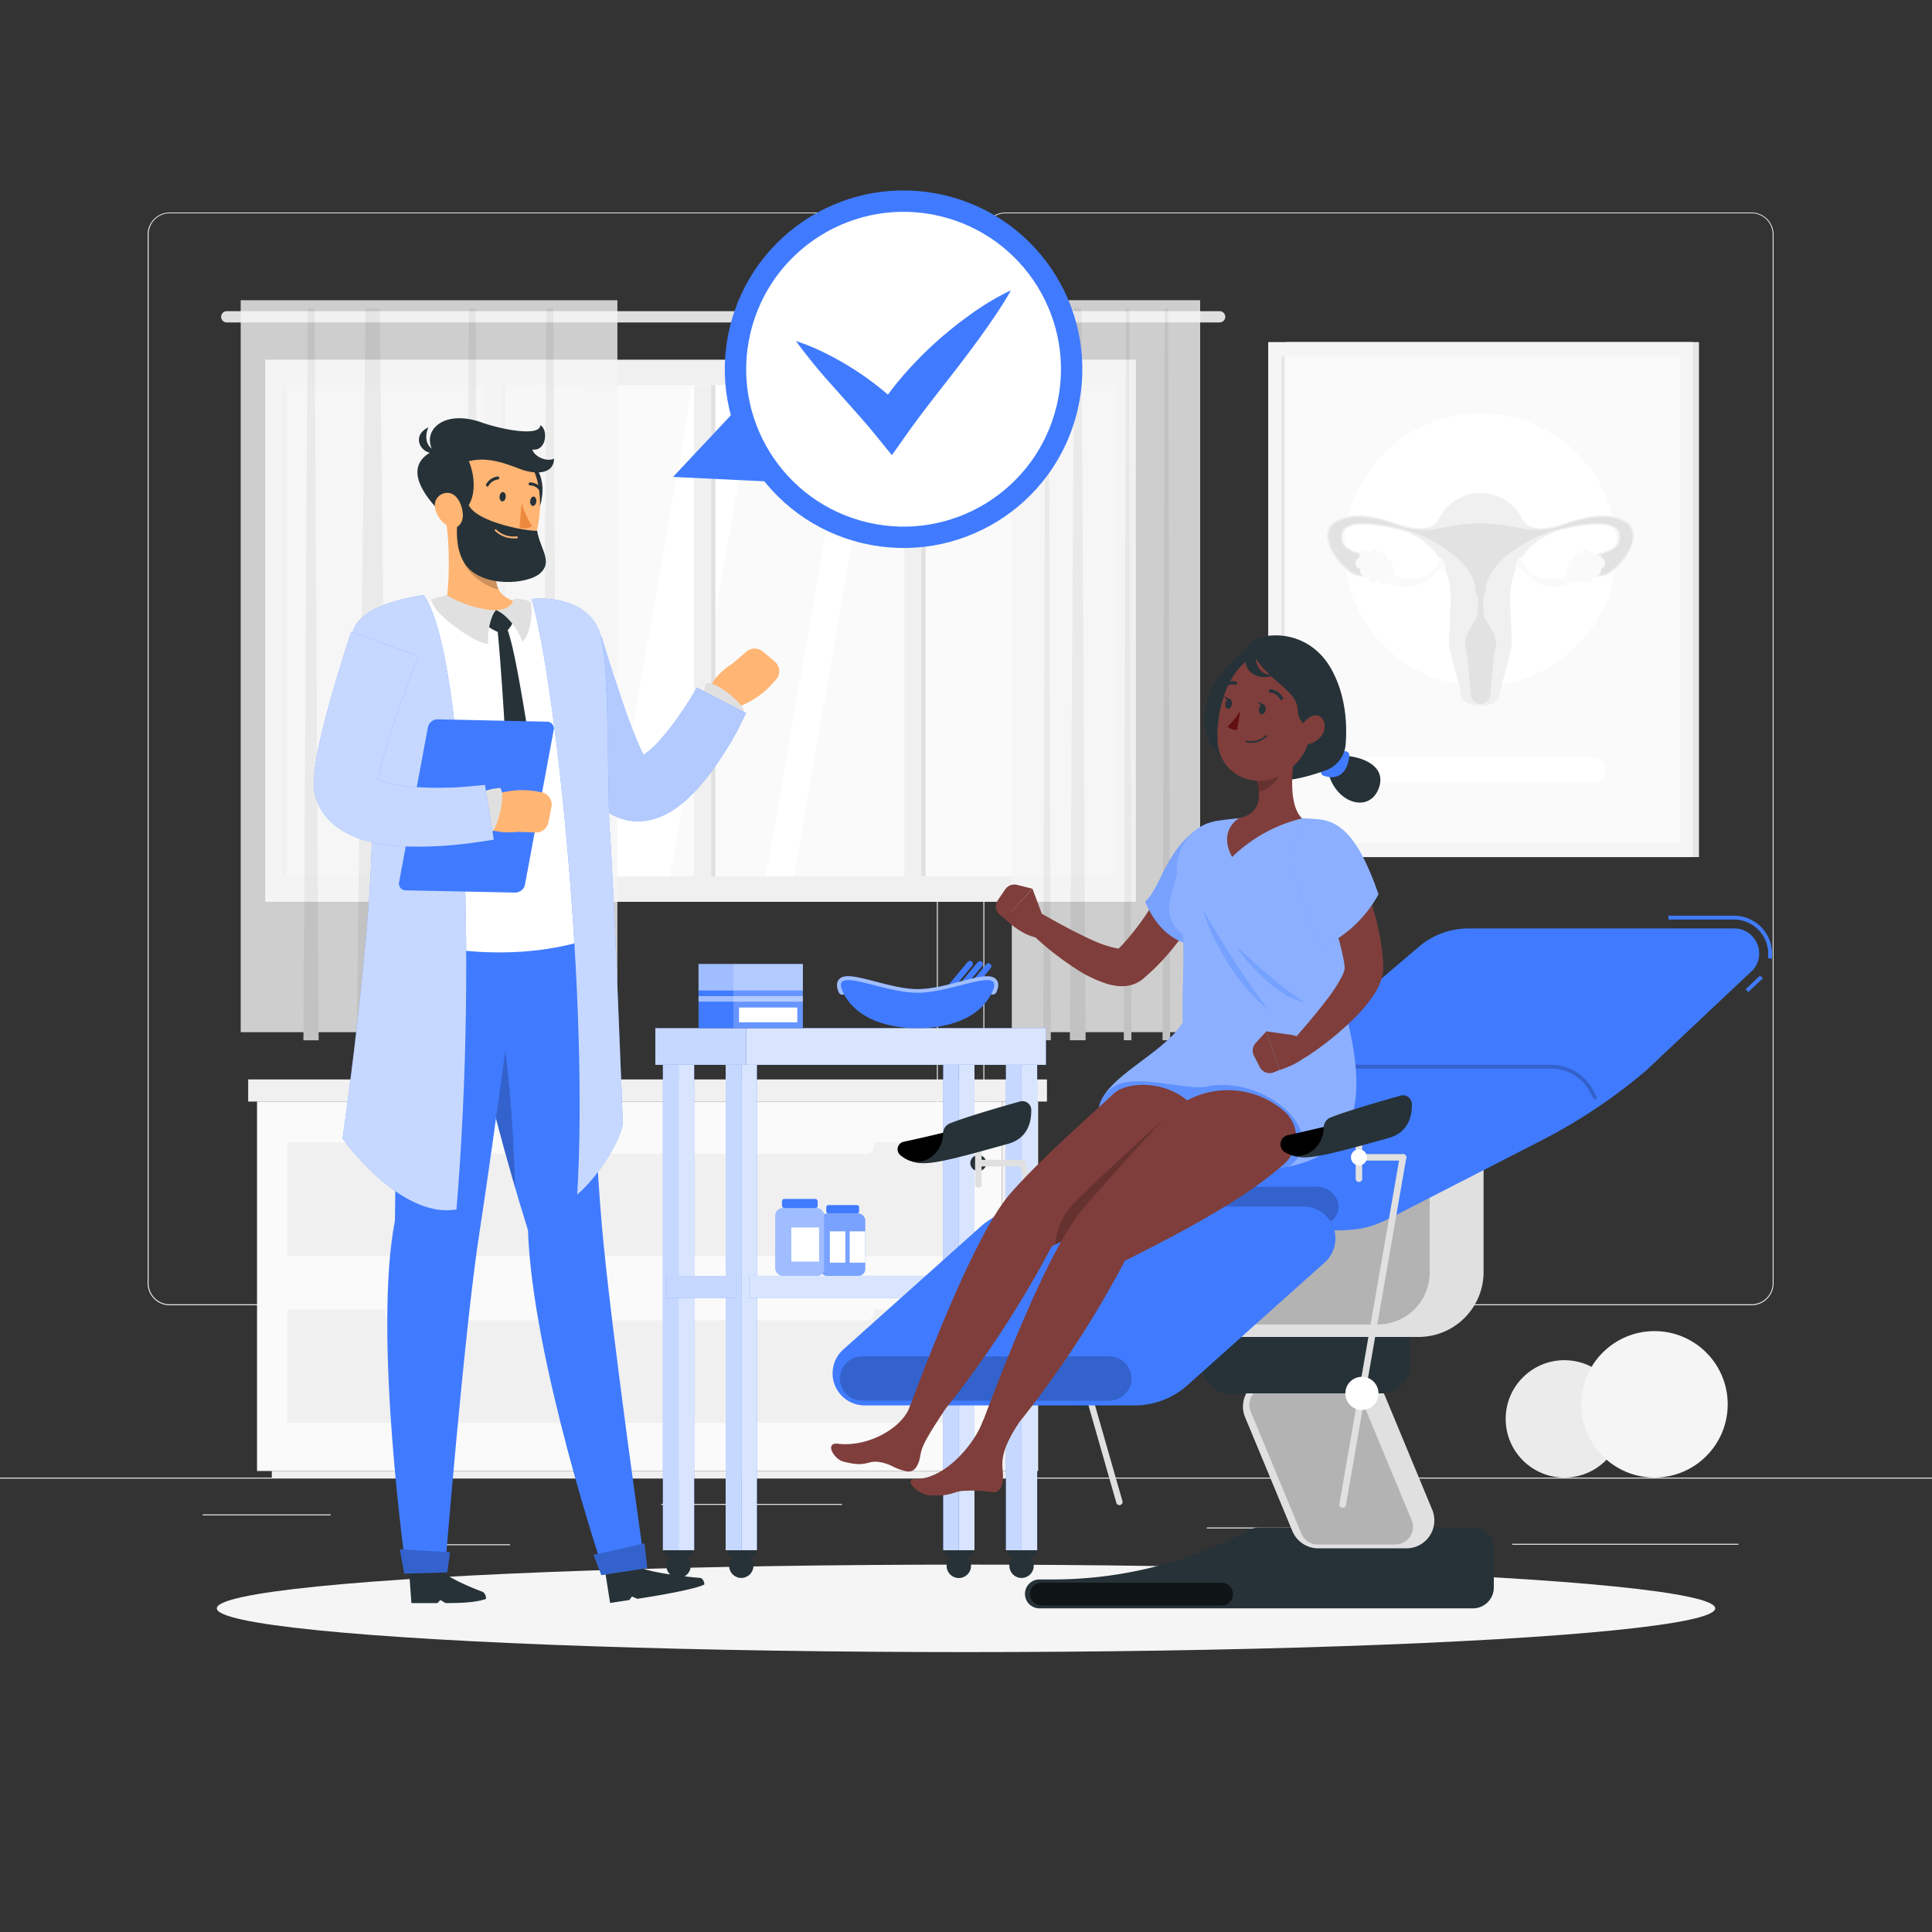 <svg xmlns="http://www.w3.org/2000/svg" viewBox="0 0 500 500"><rect x="0" y="0" width="500" height="500" fill="#333333" stroke="none"/><g id="freepik--background-complete--inject-75"><rect y="382.4" width="500" height="0.25" style="fill:#ebebeb"></rect><rect x="52.46" y="391.92" width="33.12" height="0.25" style="fill:#ebebeb"></rect><rect x="171.14" y="389.21" width="46.75" height="0.25" style="fill:#ebebeb"></rect><rect x="112.8" y="399.65" width="19.19" height="0.25" style="fill:#ebebeb"></rect><rect x="312.33" y="395.31" width="30.21" height="0.25" style="fill:#ebebeb"></rect><rect x="351.44" y="395.31" width="19.32" height="0.25" style="fill:#ebebeb"></rect><rect x="391.35" y="399.53" width="58.56" height="0.25" style="fill:#ebebeb"></rect><path d="M237,337.8H43.91a5.71,5.71,0,0,1-5.7-5.71V60.66A5.71,5.71,0,0,1,43.91,55H237a5.71,5.71,0,0,1,5.71,5.71V332.09A5.71,5.71,0,0,1,237,337.8ZM43.91,55.2a5.46,5.46,0,0,0-5.45,5.46V332.09a5.46,5.46,0,0,0,5.45,5.46H237a5.47,5.47,0,0,0,5.46-5.46V60.66A5.47,5.47,0,0,0,237,55.2Z" style="fill:#ebebeb"></path><path d="M453.31,337.8H260.21a5.72,5.72,0,0,1-5.71-5.71V60.66A5.72,5.72,0,0,1,260.21,55h193.1A5.71,5.71,0,0,1,459,60.66V332.09A5.71,5.71,0,0,1,453.31,337.8ZM260.21,55.2a5.47,5.47,0,0,0-5.46,5.46V332.09a5.47,5.47,0,0,0,5.46,5.46h193.1a5.47,5.47,0,0,0,5.46-5.46V60.66a5.47,5.47,0,0,0-5.46-5.46Z" style="fill:#ebebeb"></path><rect x="68.65" y="93.09" width="224.2" height="140.3" style="fill:#f0f0f0"></rect><rect x="117.2" y="55.52" width="127.11" height="215.43" transform="translate(343.99 -17.51) rotate(90)" style="fill:#fafafa"></rect><polygon points="101.39 226.79 123.49 99.68 139.79 99.68 117.69 226.79 101.39 226.79" style="fill:#fff"></polygon><polygon points="121.45 226.79 143.55 99.68 150.84 99.68 128.74 226.79 121.45 226.79" style="fill:#fff"></polygon><polygon points="157.11 226.79 179.21 99.68 195.5 99.68 173.4 226.79 157.11 226.79" style="fill:#fff"></polygon><polygon points="198.19 226.79 220.29 99.68 227.58 99.68 205.48 226.79 198.19 226.79" style="fill:#fff"></polygon><rect x="66.64" y="162.68" width="127.11" height="1.11" transform="translate(293.43 33.04) rotate(90)" style="fill:#e0e0e0"></rect><rect x="10.04" y="162.68" width="127.11" height="1.11" transform="translate(236.83 89.64) rotate(90)" style="fill:#e0e0e0"></rect><rect x="63.89" y="161.04" width="127.11" height="4.39" transform="translate(290.68 35.79) rotate(90)" style="fill:#f0f0f0"></rect><rect x="121.03" y="162.68" width="127.11" height="1.11" transform="translate(347.82 -21.34) rotate(90)" style="fill:#e0e0e0"></rect><rect x="118.28" y="161.04" width="127.11" height="4.39" transform="translate(345.06 -18.59) rotate(90)" style="fill:#f0f0f0"></rect><rect x="175.44" y="162.68" width="127.11" height="1.11" transform="translate(402.23 -75.76) rotate(90)" style="fill:#e0e0e0"></rect><rect x="172.69" y="161.04" width="127.11" height="4.39" transform="translate(399.48 -73.01) rotate(90)" style="fill:#f0f0f0"></rect><rect x="223.26" y="162.68" width="140.3" height="1.11" transform="translate(456.64 -130.17) rotate(90)" style="fill:#e0e0e0"></rect><path d="M315.63,83.45H58.69A1.47,1.47,0,0,1,57.23,82h0a1.47,1.47,0,0,1,1.46-1.47H315.63A1.47,1.47,0,0,1,317.1,82h0A1.47,1.47,0,0,1,315.63,83.45Z" style="fill:#e0e0e0"></path><g style="opacity:0.8"><rect x="62.29" y="77.7" width="97.49" height="189.43" style="fill:#f5f5f5"></rect><polygon points="100.49 269.22 92.32 269.22 94.62 79.79 98.27 79.79 100.49 269.22" style="fill:#e6e6e6"></polygon><polygon points="82.47 269.22 78.52 269.22 79.63 79.79 81.39 79.79 82.47 269.22" style="fill:#e6e6e6"></polygon><polygon points="124.19 269.22 120.24 269.22 121.35 79.79 123.11 79.79 124.19 269.22" style="fill:#e6e6e6"></polygon><polygon points="144.26 269.22 140.32 269.22 141.42 79.79 143.19 79.79 144.26 269.22" style="fill:#e6e6e6"></polygon></g><g style="opacity:0.8"><rect x="261.86" y="77.69" width="48.74" height="189.43" style="fill:#f5f5f5"></rect><polygon points="280.96 269.21 276.88 269.21 278.02 79.79 279.85 79.79 280.96 269.21" style="fill:#e6e6e6"></polygon><polygon points="271.95 269.21 269.98 269.21 270.53 79.79 271.41 79.79 271.95 269.21" style="fill:#e6e6e6"></polygon><polygon points="292.81 269.21 290.84 269.21 291.39 79.79 292.27 79.79 292.81 269.21" style="fill:#e6e6e6"></polygon><polygon points="302.84 269.21 300.87 269.21 301.43 79.79 302.31 79.79 302.84 269.21" style="fill:#e6e6e6"></polygon></g><rect x="259.3" y="285.07" width="9.38" height="95.62" transform="translate(527.97 665.76) rotate(180)" style="fill:#f0f0f0"></rect><rect x="64.24" y="279.35" width="206.72" height="5.72" transform="translate(335.19 564.43) rotate(180)" style="fill:#f0f0f0"></rect><rect x="70.34" y="380.69" width="194.51" height="1.71" transform="translate(335.19 763.09) rotate(180)" style="fill:#f0f0f0"></rect><rect x="66.52" y="285.07" width="192.77" height="95.62" style="fill:#fafafa"></rect><rect x="74.35" y="295.72" width="177.13" height="29.34" style="fill:#f0f0f0"></rect><rect x="74.35" y="338.88" width="177.13" height="29.34" style="fill:#f0f0f0"></rect><rect x="99.64" y="293.99" width="126.54" height="4.56" rx="1.82" transform="translate(325.82 592.55) rotate(180)" style="fill:#fafafa"></rect><rect x="99.64" y="337.15" width="126.54" height="4.56" rx="1.82" transform="translate(325.82 678.85) rotate(180)" style="fill:#fafafa"></rect><circle cx="404.86" cy="367.21" r="15.19" transform="translate(-141.08 393.83) rotate(-45)" style="fill:#ebebeb"></circle><circle cx="428.18" cy="363.44" r="18.95" style="fill:#f5f5f5"></circle><rect x="332.9" y="88.52" width="106.79" height="133.28" transform="translate(772.59 310.33) rotate(180)" style="fill:#e6e6e6"></rect><rect x="328.21" y="88.52" width="109.88" height="133.28" transform="translate(766.3 310.33) rotate(180)" style="fill:#f5f5f5"></rect><rect x="320.23" y="103.57" width="125.84" height="103.19" transform="translate(538.31 -227.98) rotate(90)" style="fill:#fafafa"></rect><circle cx="383.15" cy="142.24" r="35.26" style="fill:#fff"></circle><rect x="269.12" y="154.68" width="125.84" height="0.96" transform="translate(487.2 -176.87) rotate(90)" style="fill:#e6e6e6"></rect><path d="M420.55,134.71c-5.11-2.79-12.09-.46-14.82.46s-9.67,3.48-11.87-1h0a12,12,0,0,0-21.42,0c-2.2,4.47-9.14,1.92-11.87,1s-9.72-3.25-14.82-.46-1,10.33,3.81,13.6,10.68-3,5.24-4.42-8-2.38-7.28-5.72,7.78-2.55,13.27-1.35l1.26.29a17.43,17.43,0,0,1,13.25,15.3v.09c.29,3.13-.14,9.59-.3,13.08s2.87,11.46,3.13,14.25,5,2.84,5,2.84,4.75-.12,5-2.84,3.29-10.87,3.14-14.25-.59-10-.3-13.08v-.1a17.43,17.43,0,0,1,13.27-15.29l1.24-.29c5.49-1.2,12.59-2,13.27,1.35s-1.84,4.29-7.28,5.72.41,7.68,5.24,4.42S425.65,137.49,420.55,134.71Z" style="fill:#f0f0f0"></path><path d="M422.49,138.41a3.84,3.84,0,0,0-2.14-3.35,11.64,11.64,0,0,0-5.6-1.27,28.45,28.45,0,0,0-8.89,1.77l-.31.1-.06,0A21.2,21.2,0,0,1,395.33,137c-2.9-.48-7.39-1.55-12.18-1.55S373.87,136.52,371,137a21.17,21.17,0,0,1-10.15-1.32l-.06,0-.31-.1a28.52,28.52,0,0,0-8.89-1.77,11.64,11.64,0,0,0-5.6,1.27,3.84,3.84,0,0,0-2.14,3.35c-.16,3.35,2.92,7.49,6,9.56a4.79,4.79,0,0,0,2.72.86c2.12,0,3.89-1.42,4.05-2.69.11-.85-.55-1.51-1.87-1.86-5.2-1.36-8.35-2.39-7.57-6.19.37-1.8,2.3-2.71,5.74-2.71a40.83,40.83,0,0,1,8,1l1.27.3c7.39,1.79,19,8.08,19.67,15.65v.09c.25,2.62.81.77.62,4.35,0,.75-.07,1.44-.1,2-.09,1.93-4,5.54-3.07,8.73.64,2.3,1.2,11,1.31,12.22a2.56,2.56,0,0,0,5.11,0c.11-1.18.67-9.92,1.32-12.22.89-3.19-3-6.8-3.08-8.73,0-.6-.06-1.29-.1-2-.19-3.58.38-1.73.62-4.35v-.1c.72-7.57,12.3-13.86,19.7-15.65l1.25-.29a40.63,40.63,0,0,1,8-1c3.44,0,5.37.91,5.74,2.71.77,3.8-2.38,4.83-7.58,6.19-1.31.35-2,1-1.87,1.86.17,1.27,1.93,2.69,4,2.69h0a4.82,4.82,0,0,0,2.73-.86C419.57,145.9,422.64,141.76,422.49,138.41Z" style="fill:#e0e0e0;opacity:0.9"></path><path d="M372.55,144.11c-.09.78-.16,2.32-2.74,4.36C368,149.9,363,150.3,361,149a1.52,1.52,0,0,0-.16-.42,1.54,1.54,0,0,0,.09-.52,1.5,1.5,0,0,0-.55-1.16,1.68,1.68,0,0,0,.1-.55,1.48,1.48,0,0,0-1.4-1.48,2.45,2.45,0,0,0,0-.27,1.48,1.48,0,0,0-1.49-1.49,1.43,1.43,0,0,0-.5.09,1.49,1.49,0,0,0-1.39-.95,1.51,1.51,0,0,0-1.27.72,1.47,1.47,0,0,0-1.15-.55,1.49,1.49,0,0,0-1.49,1.49,1.4,1.4,0,0,0,.06.41,1.49,1.49,0,0,0,.17,2.88,1.33,1.33,0,0,0-.09.49,1.49,1.49,0,0,0,1.49,1.49,1.51,1.51,0,0,0,.86-.27,1.42,1.42,0,0,0-.07.42,1.49,1.49,0,0,0,1.49,1.49,1.47,1.47,0,0,0,1-.37,1.51,1.51,0,0,0,1.37.88,1.47,1.47,0,0,0,1.15-.55,1.27,1.27,0,0,0,.34,0h.11l.34.19a6.89,6.89,0,0,0,1.58.61,10.1,10.1,0,0,0,4.51.07,7.68,7.68,0,0,0,3.95-2.16,11.93,11.93,0,0,1,3.08-2.45,3.87,3.87,0,0,1,.93-.28C374.09,145.82,373.64,144.43,372.55,144.11Z" style="fill:#fafafa"></path><path d="M415.42,145.73a1.5,1.5,0,0,0-1-1.42,1.4,1.4,0,0,0,.06-.41,12.23,12.23,0,0,1-3.92-1.66,1.48,1.48,0,0,0-1.38.95,1.44,1.44,0,0,0-.51-.09,1.49,1.49,0,0,0-1.49,1.49,1.24,1.24,0,0,0,0,.27,1.48,1.48,0,0,0-1.4,1.48,1.45,1.45,0,0,0,.1.55,1.48,1.48,0,0,0-.56,1.16.87.87,0,0,1-.07.94c-2,1.31-6.95.91-8.77-.52-2.59-2-2.65-3.58-2.74-4.36-1.09.32-1.54,1.71-1.55,2.67a3.93,3.93,0,0,1,.94.28,11.88,11.88,0,0,1,3.07,2.45,7.71,7.71,0,0,0,4,2.16,10.1,10.1,0,0,0,4.51-.07,6.89,6.89,0,0,0,1.58-.61l.33-.19h.12a1.15,1.15,0,0,0,.33,0,3.71,3.71,0,0,1,3.5,0,1.49,1.49,0,0,0,1.49-1.49,1.42,1.42,0,0,0-.06-.42,1.49,1.49,0,0,0,2.34-1.22,1.57,1.57,0,0,0-.08-.49A1.49,1.49,0,0,0,415.42,145.73Z" style="fill:#fafafa"></path><path d="M412.05,202.68H354.24a3.38,3.38,0,0,1-3.37-3.37h0a3.38,3.38,0,0,1,3.37-3.37h57.81a3.38,3.38,0,0,1,3.37,3.37h0A3.38,3.38,0,0,1,412.05,202.68Z" style="fill:#fff"></path></g><g id="freepik--Shadow--inject-75"><ellipse id="freepik--path--inject-75" cx="250" cy="416.24" rx="193.89" ry="11.32" style="fill:#f5f5f5"></ellipse></g><g id="freepik--Table--inject-75"><rect x="191.84" y="275.58" width="4.04" height="125.61" style="fill:#407BFF"></rect><rect x="191.84" y="275.58" width="4.04" height="125.61" style="fill:#fff;opacity:0.8"></rect><rect x="187.8" y="275.58" width="4.04" height="125.61" transform="translate(379.64 676.78) rotate(180)" style="fill:#407BFF"></rect><rect x="187.8" y="275.58" width="4.04" height="125.61" transform="translate(379.64 676.78) rotate(180)" style="fill:#fff;opacity:0.7"></rect><circle cx="191.84" cy="405.22" r="3.15" style="fill:#263238"></circle><rect x="188.31" y="401.2" width="7.06" height="1.36" style="fill:#263238"></rect><rect x="227.17" y="232.07" width="9.49" height="77.53" transform="translate(502.75 38.92) rotate(90)" style="fill:#407BFF"></rect><rect x="227.17" y="232.07" width="9.49" height="77.53" transform="translate(502.75 38.92) rotate(90)" style="fill:#fff;opacity:0.8"></rect><rect x="176.63" y="259.07" width="9.49" height="23.55" transform="translate(452.22 89.46) rotate(90)" style="fill:#407BFF"></rect><rect x="176.63" y="259.07" width="9.49" height="23.55" transform="translate(452.22 89.46) rotate(90)" style="fill:#fff;opacity:0.7"></rect><rect x="175.61" y="275.58" width="4.04" height="125.61" style="fill:#407BFF"></rect><rect x="175.61" y="275.58" width="4.04" height="125.61" style="fill:#fff;opacity:0.8"></rect><rect x="171.57" y="275.58" width="4.04" height="125.61" transform="translate(347.17 676.78) rotate(180)" style="fill:#407BFF"></rect><rect x="171.57" y="275.58" width="4.04" height="125.61" transform="translate(347.17 676.78) rotate(180)" style="fill:#fff;opacity:0.7"></rect><circle cx="175.61" cy="405.22" r="3.15" style="fill:#263238"></circle><rect x="172.08" y="401.2" width="7.06" height="1.36" style="fill:#263238"></rect><rect x="264.38" y="275.58" width="4.04" height="125.61" style="fill:#407BFF"></rect><rect x="264.38" y="275.58" width="4.04" height="125.61" style="fill:#fff;opacity:0.8"></rect><rect x="260.33" y="275.58" width="4.04" height="125.61" transform="translate(524.71 676.78) rotate(180)" style="fill:#407BFF"></rect><rect x="260.33" y="275.58" width="4.04" height="125.61" transform="translate(524.71 676.78) rotate(180)" style="fill:#fff;opacity:0.7"></rect><path d="M267.53,405.22a3.15,3.15,0,1,1-3.15-3.15A3.16,3.16,0,0,1,267.53,405.22Z" style="fill:#263238"></path><rect x="260.85" y="401.2" width="7.06" height="1.36" style="fill:#263238"></rect><rect x="248.15" y="275.58" width="4.04" height="125.61" style="fill:#407BFF"></rect><rect x="248.15" y="275.58" width="4.04" height="125.61" style="fill:#fff;opacity:0.8"></rect><rect x="244.1" y="275.58" width="4.04" height="125.61" transform="translate(492.25 676.78) rotate(180)" style="fill:#407BFF"></rect><rect x="244.1" y="275.58" width="4.04" height="125.61" transform="translate(492.25 676.78) rotate(180)" style="fill:#fff;opacity:0.7"></rect><path d="M251.3,405.22a3.16,3.16,0,1,1-3.15-3.15A3.16,3.16,0,0,1,251.3,405.22Z" style="fill:#263238"></path><rect x="244.62" y="401.2" width="7.06" height="1.36" style="fill:#263238"></rect><rect x="178.6" y="324.06" width="5.68" height="17.96" transform="translate(514.48 151.61) rotate(90)" style="fill:#407BFF"></rect><rect x="178.6" y="324.06" width="5.68" height="17.96" transform="translate(514.48 151.61) rotate(90)" style="fill:#fff;opacity:0.7"></rect><rect x="227.68" y="296.37" width="5.68" height="73.33" transform="translate(563.56 102.51) rotate(90)" style="fill:#407BFF"></rect><rect x="227.68" y="296.37" width="5.68" height="73.33" transform="translate(563.56 102.51) rotate(90)" style="fill:#fff;opacity:0.8"></rect><rect x="212.27" y="314.05" width="11.65" height="16.15" rx="1.77" style="fill:#407BFF"></rect><rect x="212.27" y="314.05" width="11.65" height="16.15" rx="1.77" style="fill:#fff;opacity:0.3"></rect><rect x="219.9" y="318.67" width="4.02" height="8.11" style="fill:#fff"></rect><rect x="214.76" y="318.67" width="4.02" height="8.11" style="fill:#fff"></rect><rect x="213.84" y="311.86" width="8.5" height="2.18" rx="0.53" style="fill:#407BFF"></rect><rect x="200.66" y="312.66" width="12.65" height="17.54" rx="1.92" style="fill:#407BFF"></rect><rect x="200.66" y="312.66" width="12.65" height="17.54" rx="1.92" style="fill:#fff;opacity:0.5"></rect><rect x="204.79" y="317.68" width="7.19" height="8.81" style="fill:#fff"></rect><rect x="202.37" y="310.28" width="9.24" height="2.37" rx="0.58" style="fill:#407BFF"></rect><rect x="180.78" y="249.49" width="27" height="16.6" style="fill:#407BFF"></rect><rect x="189.82" y="249.49" width="17.96" height="16.6" transform="translate(397.6 515.58) rotate(180)" style="fill:#fff;opacity:0.2"></rect><rect x="180.78" y="249.49" width="27" height="6.86" transform="translate(388.56 505.83) rotate(180)" style="fill:#fff;opacity:0.5"></rect><rect x="180.78" y="257.79" width="27" height="1.44" transform="translate(388.56 517.02) rotate(180)" style="fill:#fff;opacity:0.5"></rect><rect x="191.26" y="260.75" width="15.08" height="3.82" style="fill:#fff"></rect><path d="M242.53,259.61h0a.77.77,0,0,1-.1-1.07l8-9.58a.77.77,0,0,1,1.08-.1h0a.77.77,0,0,1,.1,1.07l-8,9.58A.77.77,0,0,1,242.53,259.61Z" style="fill:#407BFF"></path><path d="M245.13,259.67h0a.77.77,0,0,1-.1-1.08l8-9.57a.75.75,0,0,1,1.07-.1h0a.75.75,0,0,1,.1,1.07l-8,9.58A.77.77,0,0,1,245.13,259.67Z" style="fill:#407BFF"></path><path d="M247.32,260.22h0a.76.76,0,0,1-.1-1.08l8-9.57a.75.75,0,0,1,1.07-.1h0a.76.76,0,0,1,.1,1.07l-8,9.58A.76.76,0,0,1,247.32,260.22Z" style="fill:#407BFF"></path><path d="M237.47,257.93c-3.7,0-7.88-1.07-11.57-2-2.67-.69-6.7-1.72-7.27-1.13h0s-.11.27.27,1.18a1,1,0,1,1-1.84.77c-.22-.53-.9-2.14.06-3.26,1.33-1.54,4.49-.73,9.28.5,3.57.92,7.62,2,11.07,2s7.49-1,11.07-2c4.79-1.23,8-2,9.28-.5,1,1.12.28,2.73.05,3.26A1,1,0,1,1,256,256c.39-.91.27-1.19.27-1.19-.57-.58-4.6.45-7.26,1.14C245.35,256.86,241.16,257.93,237.47,257.93Z" style="fill:#407BFF"></path><path d="M237.47,257.93c-3.7,0-7.88-1.07-11.57-2-2.67-.69-6.7-1.72-7.27-1.13h0s-.11.27.27,1.18a1,1,0,1,1-1.84.77c-.22-.53-.9-2.14.06-3.26,1.33-1.54,4.49-.73,9.28.5,3.57.92,7.62,2,11.07,2s7.49-1,11.07-2c4.79-1.23,8-2,9.28-.5,1,1.12.28,2.73.05,3.26A1,1,0,1,1,256,256c.39-.91.27-1.19.27-1.19-.57-.58-4.6.45-7.26,1.14C245.35,256.86,241.16,257.93,237.47,257.93Z" style="fill:#fff;opacity:0.5"></path><path d="M237.47,256.93c-9.15,0-22.2-7-19.49-.58s10.17,9.74,19.49,9.74,16.77-3.3,19.48-9.74S246.62,256.93,237.47,256.93Z" style="fill:#407BFF"></path></g><g id="freepik--character-1--inject-75"><path d="M183.75,179.7a1.91,1.91,0,0,0,.66,1.13l3,2.54a2,2,0,0,0,2.08.3l3-1.35a22.17,22.17,0,0,0,7.66-5.66l.71-.8a3.27,3.27,0,0,0-.36-4.65l-3.08-2.59a3.26,3.26,0,0,0-4.22,0l-3.59,3.08S183.07,175.65,183.75,179.7Z" style="fill:#ffb573"></path><path d="M181.81,181.28a15.39,15.39,0,0,1,1-4.48c2.54-.47,8.9,4.79,9.74,7-.54,1.22-3.6,3.66-3.6,3.66C187,185.34,183.33,182.79,181.81,181.28Z" style="fill:#e0e0e0"></path><path d="M155.7,164.83c.88,3,1.84,6,2.81,9s2,6,3,9,2.12,5.86,3.26,8.61c.57,1.38,1.16,2.71,1.75,3.89.28.59.57,1.1.81,1.54l.15.25.07.12,0,0s.05.09,0,0a.87.87,0,0,0-.27-.23l-.62-.51a3,3,0,0,0-.81-.3,2.17,2.17,0,0,0-.86,0c-.3.12.22.06.9-.35a23.24,23.24,0,0,0,5-4.44,68.2,68.2,0,0,0,5-6.43c.8-1.14,1.59-2.32,2.34-3.51l1.12-1.79,1-1.74,12.74,6.6c-.42.85-.76,1.51-1.15,2.25L190.91,189q-1.17,2.11-2.44,4.19a84.35,84.35,0,0,1-5.66,8.22,49.31,49.31,0,0,1-3.53,4,30.89,30.89,0,0,1-4.62,3.92,18.08,18.08,0,0,1-7.42,3.07,14.19,14.19,0,0,1-5.36-.22,14.35,14.35,0,0,1-4.89-2.23l-.05,0c-.19-.14-.4-.31-.58-.47-.38-.35-.75-.72-1.11-1.1s-.51-.59-.76-.9l-.35-.44-.27-.37-.53-.76c-.61-.93-1.14-1.81-1.61-2.64-.94-1.67-1.73-3.26-2.48-4.83-1.5-3.14-2.82-6.22-4.1-9.3s-2.48-6.15-3.66-9.23-2.31-6.13-3.44-9.32Z" style="fill:#407BFF"></path><path d="M155.7,164.83c.88,3,1.84,6,2.81,9s2,6,3,9,2.12,5.86,3.26,8.61c.57,1.38,1.16,2.71,1.75,3.89.28.59.57,1.1.81,1.54l.15.25.07.12,0,0s.05.09,0,0a.87.87,0,0,0-.27-.23l-.62-.51a3,3,0,0,0-.81-.3,2.17,2.17,0,0,0-.86,0c-.3.12.22.06.9-.35a23.24,23.24,0,0,0,5-4.44,68.2,68.2,0,0,0,5-6.43c.8-1.14,1.59-2.32,2.34-3.51l1.12-1.79,1-1.74,12.74,6.6c-.42.85-.76,1.51-1.15,2.25L190.91,189q-1.17,2.11-2.44,4.19a84.35,84.35,0,0,1-5.66,8.22,49.31,49.31,0,0,1-3.53,4,30.89,30.89,0,0,1-4.62,3.92,18.08,18.08,0,0,1-7.42,3.07,14.19,14.19,0,0,1-5.36-.22,14.35,14.35,0,0,1-4.89-2.23l-.05,0c-.19-.14-.4-.31-.58-.47-.38-.35-.75-.72-1.11-1.1s-.51-.59-.76-.9l-.35-.44-.27-.37-.53-.76c-.61-.93-1.14-1.81-1.61-2.64-.94-1.67-1.73-3.26-2.48-4.83-1.5-3.14-2.82-6.22-4.1-9.3s-2.48-6.15-3.66-9.23-2.31-6.13-3.44-9.32Z" style="fill:#fff;opacity:0.6"></path><path d="M136.64,318.36c-11.78-37.34-20.88-82.78-20.88-82.78l35.41-3.48s2.32,58.46,4.53,84.35C158,343.37,167,405.89,167,405.89l-10.77.88S137.73,351.78,136.64,318.36Z" style="fill:#407BFF"></path><path d="M129.57,266.09l-4.93,8.78c2.52,10.25,5.47,21.52,8.69,32.55C132.88,290.11,131.07,270.11,129.57,266.09Z" style="opacity:0.2"></path><path d="M181.41,408.39s-15.23-1.26-16.69-3.42l-8.19,1.24,1.36,8.63,5-.76.66-.91,1.39.6c4.09-.61,14.91-2.4,17.34-3.71A1.92,1.92,0,0,0,181.41,408.39Z" style="fill:#263238"></path><path d="M102.21,315.87c.64-38.39-1.83-64.05,1.46-83l32.36-.49s-7.94,60.91-11.9,86.27-9,88-9,88h-10S96.43,345.56,102.21,315.87Z" style="fill:#407BFF"></path><path d="M125,412s-9.6-3.51-10.87-5.86h-8.29l.63,8.74h6.76l.73-.81,1.35.81c4.13,0,7.92-.16,10.46-1.09A2.05,2.05,0,0,0,125,412Z" style="fill:#263238"></path><path d="M105.12,156.3c11.44-1.42,27.8-1.29,38.76.6a13.3,13.3,0,0,1,10.77,11.17c2.31,16.56.32,45.5-1.15,74.63-25,8.57-51.47-.12-51.47-.12-.91-5.87,1.14-25.13,2.52-35.41-2.07-10.61-6.45-22.77-9.35-36.87A11.56,11.56,0,0,1,105.12,156.3Z" style="fill:#fff"></path><path d="M115.33,134.44l14.14,10.68c-1.68,4.49-2.22,9.16,5.14,10.95,1.84,2.43-1.4,5.22-4.45,6.49-4.91-.61-11.84-2.24-14.83-6.36C116.27,153,116.59,141.07,115.33,134.44Z" style="fill:#ffb573"></path><path d="M133.27,159.86a9.88,9.88,0,0,1-2.7,4.08c-2,0-4.89-2.24-4.89-2.24s1.12-3.15,2.7-3.8C132.41,158.89,133.27,159.86,133.27,159.86Z" style="fill:#263238"></path><path d="M128.74,162.75a2.33,2.33,0,0,1,2.19-.73c2.61,4.88,6.7,34.93,8.3,43.67-.69,5.3-1.72,7.12-3.1,13.18-1.26-4.69-3.06-7.47-5.06-12.7C131.64,199.92,129.56,170.78,128.74,162.75Z" style="fill:#263238"></path><path d="M129.48,145.12h0l-.12-.09-7.9-6c-.79,0-2.31-.05-1.66,5.49.4,3.53,5.75,7.34,9.27,8.05-1.15-2.12-.59-4.78.39-7.39Z" style="opacity:0.2"></path><path d="M139,121.45c2.84,4.42.85,11.23-1.33,13.41C133.7,127.52,134.65,119.44,139,121.45Z" style="fill:#263238"></path><path d="M116.47,126c-.22,8.25-.77,13.08,3,17.62,5.7,6.84,16.19,3.88,18.88-4.17,2.42-7.24,2.37-19.53-5.41-23.43A11.38,11.38,0,0,0,116.47,126Z" style="fill:#ffb573"></path><path d="M118.51,132.5c4.08-.38,5.25-7.46,2.81-13.14,5.13-1.31,10.1.84,13.53,2.11s8.52,1.46,8.52-2.79c-1.76,1-5.21-.58-5.57-2.34,3.72.48,4.1-5.34,2-6.28,0,3-9.93,1.13-15.15-.73-9.88-3.53-15.6,2.17-12.59,7.4-7.74,3.8-3,11.2,3.14,17A14,14,0,0,1,118.51,132.5Z" style="fill:#263238"></path><path d="M121,129.09c-.63,5.57,15.3,8.49,18,8.26.84,4.83,4.15,8,.81,11s-15.22,3.77-19.42-2.33-.95-16.5-.95-16.5Z" style="fill:#263238"></path><path d="M132.55,139.31a8,8,0,0,0,1.28,0A.22.22,0,0,0,134,139a.24.24,0,0,0-.27-.19,6.48,6.48,0,0,1-5.31-1.76.23.23,0,0,0-.32,0,.23.23,0,0,0,0,.32A6.87,6.87,0,0,0,132.55,139.31Z" style="fill:#ffb573"></path><path d="M114.48,116.6c-3.77.62-5-3.12-3.59-6C105.59,113,109.77,119.36,114.48,116.6Z" style="fill:#263238"></path><path d="M112.66,131.76a7.08,7.08,0,0,0,3.27,4.38c2.18,1.27,3.91-.52,3.86-2.9-.06-2.14-1.25-5.38-3.7-5.67A3.24,3.24,0,0,0,112.66,131.76Z" style="fill:#ffb573"></path><path d="M129.29,128.49c-.06.67.25,1.24.69,1.27s.84-.48.9-1.14-.25-1.24-.69-1.28S129.35,127.82,129.29,128.49Z" style="fill:#263238"></path><path d="M137.21,129.66c-.06.67.25,1.24.69,1.27s.84-.48.9-1.15-.25-1.24-.69-1.27S137.27,129,137.21,129.66Z" style="fill:#263238"></path><path d="M135,130.19a23.48,23.48,0,0,0,2.7,6,3.91,3.91,0,0,1-3.26.35Z" style="fill:#ed893e"></path><path d="M126.14,125.91a.35.35,0,0,1-.19-.06.4.4,0,0,1-.13-.54,4,4,0,0,1,3.05-2,.4.4,0,0,1,0,.79h0a3.16,3.16,0,0,0-2.4,1.57A.37.37,0,0,1,126.14,125.91Z" style="fill:#263238"></path><path d="M140,127.21a.39.39,0,0,1-.33-.17,3,3,0,0,0-2.46-1.41.39.39,0,0,1-.4-.39.38.38,0,0,1,.38-.4,3.87,3.87,0,0,1,3.13,1.75.39.39,0,0,1-.1.55A.36.36,0,0,1,140,127.21Z" style="fill:#263238"></path><path d="M115.63,154s-4,1.08-4,1.09c0,1,1.11,2.9,3.91,5.35,2.62,2.28,8.29,6.22,10.82,6.22-.31-3,.61-7.3,2-8.76C125.07,158.07,118.82,156.16,115.63,154Z" style="fill:#e0e0e0"></path><path d="M128.38,157.9c2.81,1.1,5.91,5.27,6.77,8.11,1.48-.79,3.06-6.48,2.19-10.15a7.38,7.38,0,0,0-4.48-.83C132.67,156.25,131.79,157.72,128.38,157.9Z" style="fill:#e0e0e0"></path><polygon points="115.73 406.94 104.63 407.25 103.47 400.95 116.47 401.73 115.73 406.94" style="fill:#407BFF"></polygon><polygon points="115.73 406.94 104.63 407.25 103.47 400.95 116.47 401.73 115.73 406.94" style="opacity:0.2"></polygon><polygon points="167.5 405.81 155.62 407.65 153.61 402.4 166.78 399.42 167.5 405.81" style="fill:#407BFF"></polygon><polygon points="167.5 405.81 155.62 407.65 153.61 402.4 166.78 399.42 167.5 405.81" style="opacity:0.2"></polygon><path d="M109.62,154c10,13.4,14.13,91.59,8.51,159-14.66,2.55-29.47-18.36-29.47-18.36s9.73-67.8,7.18-89.47-5.39-34.34-4.69-40.78S102.38,155.08,109.62,154Z" style="fill:#407BFF"></path><path d="M109.62,154c10,13.4,14.13,91.59,8.51,159-14.66,2.55-29.47-18.36-29.47-18.36s9.73-67.8,7.18-89.47-5.39-34.34-4.69-40.78S102.38,155.08,109.62,154Z" style="fill:#fff;opacity:0.7"></path><path d="M137.59,155c6.6,23.29,14.78,105.15,11.79,154.13,5.56-4.58,11.93-15.11,11.79-18.92-.13-3.55-2.55-67.32-3.47-76.82-.53-15.46-.14-38.92-2-47.95S144.42,154.4,137.59,155Z" style="fill:#407BFF"></path><path d="M137.59,155c6.6,23.29,14.78,105.15,11.79,154.13,5.56-4.58,11.93-15.11,11.79-18.92-.13-3.55-2.55-67.32-3.47-76.82-.53-15.46-.14-38.92-2-47.95S144.42,154.4,137.59,155Z" style="fill:#fff;opacity:0.7"></path><path d="M133.36,231,105,230.42a1.75,1.75,0,0,1-1.71-2.14l7.46-40.12a2.58,2.58,0,0,1,2.49-2l28.35.61a1.75,1.75,0,0,1,1.71,2.14L135.85,229A2.6,2.6,0,0,1,133.36,231Z" style="fill:#407BFF"></path><path d="M124.38,212.69a1.89,1.89,0,0,1-.19-1.3l.74-3.84a2,2,0,0,1,1.44-1.53l3.2-.82a22.17,22.17,0,0,1,9.52-.36l1,.19a3.26,3.26,0,0,1,2.62,3.86l-.79,3.94a3.27,3.27,0,0,1-3.32,2.62l-4.72-.17S126.37,216.28,124.38,212.69Z" style="fill:#ffb573"></path><path d="M125,204.91a15.1,15.1,0,0,1,4.48-1c1.48,2.11-.66,10.08-2.35,11.79-1.33,0-4.82-1.76-4.82-1.76C123.5,211.28,124.3,206.92,125,204.91Z" style="fill:#e0e0e0"></path><path d="M108.23,169.82c-1.12,2.87-2.24,5.89-3.32,8.85s-2.12,6-3.11,8.91-1.92,5.93-2.71,8.81c-.39,1.43-.75,2.85-1,4.13-.13.65-.23,1.23-.3,1.72l0,.29,0,.14v.05s0,.1,0,0a1.36,1.36,0,0,0-.07-.35l-.19-.78a1.43,1.43,0,0,0-.3-.5c-.1-.09-.11,0,0,.08a6.78,6.78,0,0,0,2.1,1.07,33.23,33.23,0,0,0,7.84,1.42,83.16,83.16,0,0,0,9.11.16c1.55,0,3.11-.14,4.67-.26l2.33-.2,2.22-.23,2.29,14.16c-1,.18-1.81.31-2.71.44l-2.61.37c-1.74.23-3.49.43-5.25.59a98.07,98.07,0,0,1-10.79.41,48.25,48.25,0,0,1-11.78-1.56,23.05,23.05,0,0,1-6.89-3.12,16.68,16.68,0,0,1-3.57-3.33,14.88,14.88,0,0,1-2.56-4.9l0-.06a6.41,6.41,0,0,1-.17-.73c-.08-.51-.15-1-.2-1.55s0-.78,0-1.18v-1l.05-.92c.09-1.11.21-2.13.35-3.07.29-1.9.63-3.64,1-5.34.74-3.4,1.59-6.64,2.47-9.86s1.82-6.38,2.78-9.53,1.94-6.26,3-9.46Z" style="fill:#407BFF"></path><path d="M108.23,169.82c-1.12,2.87-2.24,5.89-3.32,8.85s-2.12,6-3.11,8.91-1.92,5.93-2.71,8.81c-.39,1.43-.75,2.85-1,4.13-.13.65-.23,1.23-.3,1.72l0,.29,0,.14v.05s0,.1,0,0a1.36,1.36,0,0,0-.07-.35l-.19-.78a1.43,1.43,0,0,0-.3-.5c-.1-.09-.11,0,0,.08a6.78,6.78,0,0,0,2.1,1.07,33.23,33.23,0,0,0,7.84,1.42,83.16,83.16,0,0,0,9.11.16c1.55,0,3.11-.14,4.67-.26l2.33-.2,2.22-.23,2.29,14.16c-1,.18-1.81.31-2.71.44l-2.61.37c-1.74.23-3.49.43-5.25.59a98.07,98.07,0,0,1-10.79.41,48.25,48.25,0,0,1-11.78-1.56,23.05,23.05,0,0,1-6.89-3.12,16.68,16.68,0,0,1-3.57-3.33,14.88,14.88,0,0,1-2.56-4.9l0-.06a6.41,6.41,0,0,1-.17-.73c-.08-.51-.15-1-.2-1.55s0-.78,0-1.18v-1l.05-.92c.09-1.11.21-2.13.35-3.07.29-1.9.63-3.64,1-5.34.74-3.4,1.59-6.64,2.47-9.86s1.82-6.38,2.78-9.53,1.94-6.26,3-9.46Z" style="fill:#fff;opacity:0.7"></path></g><g id="freepik--character-2--inject-75"><path d="M323.36,395.94h0a107.31,107.31,0,0,1-50.87,12.82H269a3.74,3.74,0,0,0-3.74,3.74h0a3.74,3.74,0,0,0,3.74,3.74H381.19a5.41,5.41,0,0,0,5.41-5.41V400.71a5.41,5.41,0,0,0-5.41-5.41H325.93A5.47,5.47,0,0,0,323.36,395.94Z" style="fill:#263238"></path><path d="M364,400.71H341.15a7.24,7.24,0,0,1-6.68-4.46l-12.24-29.47a7.24,7.24,0,0,1,6.68-10h22.83a7.25,7.25,0,0,1,6.69,4.46l12.23,29.48A7.23,7.23,0,0,1,364,400.71Z" style="fill:#e0e0e0"></path><path d="M361.17,399.71H341a4.53,4.53,0,0,1-4.2-2.8l-13.12-31.6a4.55,4.55,0,0,1,4.2-6.29h20.13a4.54,4.54,0,0,1,4.2,2.81l13.12,31.59A4.55,4.55,0,0,1,361.17,399.71Z" style="opacity:0.2"></path><rect x="311.04" y="340.83" width="53.84" height="19.77" rx="7.04" style="fill:#263238"></rect><path d="M307.3,295.3h76.65a0,0,0,0,1,0,0v33.86A16.82,16.82,0,0,1,367.12,346H307.3a0,0,0,0,1,0,0V295.3A0,0,0,0,1,307.3,295.3Z" style="fill:#e0e0e0"></path><path d="M308.87,302.35H370a0,0,0,0,1,0,0v27a13.42,13.42,0,0,1-13.42,13.42H308.87a0,0,0,0,1,0,0V302.35A0,0,0,0,1,308.87,302.35Z" style="opacity:0.2"></path><path d="M316.17,415.5H269.5a3,3,0,0,1-2.95-2.95h0a3,3,0,0,1,2.95-2.95h46.67a3,3,0,0,1,2.95,2.95h0A3,3,0,0,1,316.17,415.5Z" style="opacity:0.6"></path><path d="M255.26,301a2.07,2.07,0,1,1-2.07-2.06A2.06,2.06,0,0,1,255.26,301Z" style="fill:#263238"></path><circle cx="281.64" cy="360.6" r="4.28" style="fill:#263238"></circle><path d="M289.91,389.51h0a.84.84,0,0,1-1-.57l-25.06-87.65a.84.84,0,0,1,.57-1h0a.84.84,0,0,1,1,.57l25.07,87.65A.83.83,0,0,1,289.91,389.51Z" style="fill:#e0e0e0"></path><path d="M252.85,301h0a.85.85,0,0,1,.84-.84h10.92a.85.85,0,0,1,.84.84h0a.85.85,0,0,1-.84.85H253.69A.85.85,0,0,1,252.85,301Z" style="fill:#e0e0e0"></path><rect x="252.35" y="296.36" width="1.68" height="11.03" rx="0.79" transform="translate(506.39 603.76) rotate(180)" style="fill:#e0e0e0"></rect><path d="M235.55,300.44a8.56,8.56,0,0,1-2.61-1.53,2,2,0,0,1,.95-3.43c6-1.29,18.71-4.2,24.06-6.24-1.74,4.73-12.86,10.68-16.48,11.39A11.44,11.44,0,0,1,235.55,300.44Z"></path><path d="M235.55,300.44c4.27,1.2,8.47-2.33,8.53-7.19a2.76,2.76,0,0,1,1.74-2.51c4.35-1.75,13.65-4.42,18.16-5.68a2.29,2.29,0,0,1,2.91,2.15c.05,3-.8,7.36-6,8.81C243.84,300.78,239.38,301.9,235.55,300.44Z" style="fill:#263238"></path><path d="M458.54,248.13l-1-.15a8.86,8.86,0,0,0-8.75-10h-17v-1h17a9.87,9.87,0,0,1,9.74,11.2Z" style="fill:#407BFF"></path><polygon points="452.46 256.74 451.77 256.01 455.48 252.5 456.23 253.15 456.14 253.26 452.46 256.74" style="fill:#407BFF"></polygon><path d="M344.57,318.44H269.45c-7.13,0-8.9-9.91-2.21-12.38l28.56-10.54a128.11,128.11,0,0,0,38.74-22.68L367.23,245a19.79,19.79,0,0,1,12.82-4.72H448.8a6.47,6.47,0,0,1,4.9,10.7l-27.61,26A141,141,0,0,1,399,295.11l-34.54,17.72C355.93,317.21,354.17,318.44,344.57,318.44Z" style="fill:#407BFF"></path><path d="M412.81,284.55a.49.49,0,0,1-.44-.26l-1-1.87a11.37,11.37,0,0,0-9.94-5.86H334.16a.5.5,0,0,1-.5-.5.5.5,0,0,1,.5-.5H401.4a12.33,12.33,0,0,1,10.81,6.38l1,1.87a.51.51,0,0,1-.2.68A.53.53,0,0,1,412.81,284.55Z" style="opacity:0.2"></path><path d="M340.62,307.13H269.2c-6.3,2-4.63,10.23,2.08,10.23h69.34c3.63,0,6.37-2.88,5.73-6h0A5.66,5.66,0,0,0,340.62,307.13Z" style="opacity:0.2"></path><path d="M293.58,363.72H223.77a8.29,8.29,0,0,1-5.53-14.47l35.47-31.73a20.64,20.64,0,0,1,13.79-5.27h69.81a8.29,8.29,0,0,1,5.53,14.47l-35.47,31.73A20.64,20.64,0,0,1,293.58,363.72Z" style="fill:#407BFF"></path><path d="M287.1,362.49h-64a5.75,5.75,0,0,1-5.73-5.73h0a5.75,5.75,0,0,1,5.73-5.73h64a5.75,5.75,0,0,1,5.74,5.73h0A5.75,5.75,0,0,1,287.1,362.49Z" style="opacity:0.2"></path><path d="M346.41,195.47l-3.05,2.26c.94,9.84,10.74,13.2,13.39,6.46C359,198.57,353.19,195.57,346.41,195.47Z" style="fill:#263238"></path><path d="M349.2,195.56c-.22,2.9-1.81,6.76-6.62,5.22a1.06,1.06,0,0,1-.46-1.7,22.26,22.26,0,0,1,5.45-4.51A1.07,1.07,0,0,1,349.2,195.56Z" style="fill:#407BFF"></path><path d="M322.75,167.81c.53-4,15.33-6.79,22,5.73,3.68,6.88,3.89,14.38,3.5,19.14a7.77,7.77,0,0,1-5.12,6.68c-5.27,1.92-14,4.3-18.41,1.21C315.92,194.46,322.75,167.81,322.75,167.81Z" style="fill:#263238"></path><path d="M322.75,167.81c-14.67,10.62-13.29,25.29-4.36,29.34C330.37,190.26,322.75,167.81,322.75,167.81Z" style="fill:#263238"></path><path d="M269.48,236.09,267.2,230l-7.14,7.79s4.07,4.16,8.32,4.87l.62-1A6.45,6.45,0,0,0,269.48,236.09Z" style="fill:#7f3e3b"></path><path d="M260.16,230.16l-1.92,2.8a2.81,2.81,0,0,0,.54,3.79l1.28,1.05L267.2,230l-4-1A2.85,2.85,0,0,0,260.16,230.16Z" style="fill:#7f3e3b"></path><path d="M315.87,223.68c-.28.79-.51,1.38-.77,2s-.53,1.28-.81,1.9c-.55,1.26-1.13,2.49-1.74,3.71a79.59,79.59,0,0,1-4,7.15,74.38,74.38,0,0,1-4.81,6.73,59.2,59.2,0,0,1-5.7,6.18l-1.59,1.42-.39.35-.1.09-.18.15-.54.42a8.51,8.51,0,0,1-2.27,1.08,9.51,9.51,0,0,1-3.73.31,14.42,14.42,0,0,1-2.74-.55,32.75,32.75,0,0,1-8-3.86A77.87,77.87,0,0,1,266,240.73a2.77,2.77,0,0,1,3.3-4.39l.09,0c4.34,2.46,8.82,4.94,13.19,6.91a29.13,29.13,0,0,0,6.2,2.13,4.91,4.91,0,0,0,1.06.08c.26,0,.32-.1.09,0a1.47,1.47,0,0,0-.55.23.88.88,0,0,0-.17.12l0,0,0,0,.07-.08.3-.31,1.2-1.25a67.58,67.58,0,0,0,8.29-11.44c1.23-2.06,2.33-4.2,3.42-6.35.54-1.08,1.06-2.17,1.54-3.26l.71-1.64.64-1.54.1-.24a5.55,5.55,0,0,1,10.36,4Z" style="fill:#7f3e3b"></path><path d="M311.2,213.73c-9.48,5.6-10.51,15.68-14.82,19.64,4.64,11,12.34,11.08,12.34,11.08S321.72,207.53,311.2,213.73Z" style="fill:#407BFF"></path><path d="M311.2,213.73c-9.48,5.6-10.51,15.68-14.82,19.64,4.64,11,12.34,11.08,12.34,11.08S321.72,207.53,311.2,213.73Z" style="fill:#fff;opacity:0.3"></path><path d="M348.3,262.42a328.17,328.17,0,0,0,1.24-39.32c-.23-5.42-2.63-10.41-8-11-1.44-.14-3-.26-4.53-.34a116.44,116.44,0,0,0-16.4,0c-1.78.17-3.61.39-5.35.64a12.39,12.39,0,0,0-10.66,12.8c.16,3.55-5.45,11.77,1.47,16.53.59,5.13-.19,13.89.06,22.81h0c-4.68,8.05-20.34,14.25-21.7,22.06-1.92,11.08,10.05,15.25,21.43,16C340.72,305.06,358.16,300.26,348.3,262.42Z" style="fill:#407BFF"></path><path d="M348.3,262.42a328.17,328.17,0,0,0,1.24-39.32c-.23-5.42-2.63-10.41-8-11-1.44-.14-3-.26-4.53-.34a116.44,116.44,0,0,0-16.4,0c-1.78.17-3.61.39-5.35.64a12.39,12.39,0,0,0-10.66,12.8c.16,3.55-5.45,11.77,1.47,16.53.59,5.13-.19,13.89.06,22.81h0c-4.68,8.05-20.34,14.25-21.7,22.06-1.92,11.08,10.05,15.25,21.43,16C340.72,305.06,358.16,300.26,348.3,262.42Z" style="fill:#fff;opacity:0.4"></path><path d="M312.11,281.22c-4.19.91-14.85-2.37-21.08-1.07a8.37,8.37,0,0,0-6.47,5.78,5.62,5.62,0,0,0-.16.71c-1.93,11.08,10,15.25,21.42,16,10,.68,18.17,1,24.7.19a7.48,7.48,0,0,0,6.55-6.21C338.36,288,324.06,278.63,312.11,281.22Z" style="fill:#407BFF;opacity:0.6"></path><path d="M319.85,244.77c5,4.76,14.78,13.28,18.13,14.64C330.52,258.36,322.24,248.69,319.85,244.77Z" style="fill:#407BFF;opacity:0.3"></path><path d="M311.52,235.83c5.19,8.95,13.72,22.23,17.18,25.71C319.64,255.22,312.46,240.49,311.52,235.83Z" style="fill:#407BFF;opacity:0.3"></path><path d="M309.71,287.52c-5.38-7.85-17.58-8.17-21.52-4.46-6.57,6.16-19.18,17.18-26.66,25.76-9.37,10.75-21.84,44.12-26.18,55.44h0c-1.87,5.14-10.46,10.32-18.46,9.38-3.56-.42-1.13,4,1.41,4.63,6.36,1.68,6-.57,9.68.18,3.1.64,2.88,1.43,6.56,2.32,2.07.5,3.23-1.54,3.63-4s1.31-4.27,6.54-12.2h0a267.44,267.44,0,0,0,27.48-42c21.62-10.8,26-14.21,33.88-21.21C310.15,297.7,313.13,292.5,309.71,287.52Z" style="fill:#7f3e3b"></path><path d="M309.71,287.52a17,17,0,0,0-1.94-2.34,22.71,22.71,0,0,0-6.18,4c-6.63,6.1-19.07,17.5-23.18,21.67a17.89,17.89,0,0,0-5.35,11.24c20.87-10.46,25.28-13.87,33-20.79C310.15,297.71,313.13,292.5,309.71,287.52Z" style="opacity:0.2"></path><path d="M335.36,193.33c-1,5.28-2.07,14.95,1.62,18.47a39.18,39.18,0,0,0-18.11,10c-3.71-6.89,1.71-10,1.71-10,5.88-1.4,5.73-5.77,4.7-9.87Z" style="fill:#7f3e3b"></path><path d="M331.25,196.84l-6,5.09a16.6,16.6,0,0,1,.51,2.91c2.24-.33,5.33-2.8,5.57-5.15A7.92,7.92,0,0,0,331.25,196.84Z" style="opacity:0.2"></path><path d="M340.92,183.65c-2.06,8.58-2.75,12.26-7.83,15.95-7.66,5.56-17.54,1.17-18-7.85-.44-8.12,3-20.79,11.94-22.77S343,175.06,340.92,183.65Z" style="fill:#7f3e3b"></path><path d="M323.93,168.69c4.34,8,11.81,9.68,11.95,15.23s9.42,7.76,8.4.35S337.26,162.65,323.93,168.69Z" style="fill:#263238"></path><path d="M325,168.36c-.61,6.61,4.15,6.65,5.39,6.2-5.34,2.07-8.69-1.08-8-4.68A3.72,3.72,0,0,1,325,168.36Z" style="fill:#263238"></path><path d="M327.52,183.74c-.13.71-.61,1.22-1.07,1.13s-.73-.72-.61-1.42.6-1.22,1.07-1.13S327.64,183,327.52,183.74Z" style="fill:#263238"></path><path d="M318.8,182.33c-.12.7-.6,1.21-1.06,1.13s-.73-.72-.61-1.43.6-1.21,1.07-1.13S318.93,181.62,318.8,182.33Z" style="fill:#263238"></path><path d="M318.39,181l-1.61-.79S317.42,181.67,318.39,181Z" style="fill:#263238"></path><path d="M321,183.92A19.12,19.12,0,0,1,317.7,188a3.12,3.12,0,0,0,2.44.92Z" style="fill:#630f0f"></path><path d="M323.74,192.23a6.38,6.38,0,0,1-1.2-.11.2.2,0,0,1-.17-.24.2.2,0,0,1,.24-.17,5.67,5.67,0,0,0,4.95-1.38.21.21,0,0,1,.3,0,.21.21,0,0,1,0,.29A5.86,5.86,0,0,1,323.74,192.23Z" style="fill:#263238"></path><path d="M342,190.42a5.68,5.68,0,0,1-4.07,2.27c-2,.11-2.51-2.2-1.49-4.21.91-1.8,3.07-4,4.89-3.19S343.26,188.74,342,190.42Z" style="fill:#7f3e3b"></path><path d="M331.54,181.15a.48.48,0,0,1-.27-.2,3.35,3.35,0,0,0-2.51-1.72.42.42,0,0,1-.4-.44.43.43,0,0,1,.45-.4,4.14,4.14,0,0,1,3.19,2.14.41.41,0,0,1-.15.57A.43.43,0,0,1,331.54,181.15Z" style="fill:#263238"></path><path d="M316.44,178.14a.42.42,0,0,1-.28-.14.44.44,0,0,1,0-.6,4.23,4.23,0,0,1,3.73-1,.42.42,0,0,1,.28.53.41.41,0,0,1-.52.28,3.37,3.37,0,0,0-2.94.8A.4.4,0,0,1,316.44,178.14Z" style="fill:#263238"></path><path d="M327.1,182.39l-1.61-.79S326.13,183.08,327.1,182.39Z" style="fill:#263238"></path><path d="M334.17,267.82l-6.43-.9,3.42,10s5.6-1.59,8.26-5l-.61-1A6.47,6.47,0,0,0,334.17,267.82Z" style="fill:#7f3e3b"></path><path d="M324.51,273.18l1.53,3a2.83,2.83,0,0,0,3.59,1.34l1.53-.63-3.42-10-2.8,3.08A2.83,2.83,0,0,0,324.51,273.18Z" style="fill:#7f3e3b"></path><path d="M348.18,217.72c1.28,2.39,2.29,4.66,3.33,7s1.93,4.75,2.78,7.2a67,67,0,0,1,3.56,15.55c0,.71.1,1.41.12,2.14v.55a8.11,8.11,0,0,1,0,1,9.08,9.08,0,0,1-.3,1.7,15.94,15.94,0,0,1-2.18,4.66,39,39,0,0,1-5.31,6.3,79.53,79.53,0,0,1-12,9.63,2.77,2.77,0,0,1-3.62-4.13l.06-.07c3.15-3.61,6.34-7.33,9.11-11a40.33,40.33,0,0,0,3.53-5.5,7.24,7.24,0,0,0,.74-2.1c0-.08,0-.14,0-.11a.2.2,0,0,0,0,.07l0-.37c-.05-.5-.13-1-.21-1.54a70.07,70.07,0,0,0-3.81-13c-.83-2.19-1.75-4.36-2.67-6.53s-2-4.36-2.91-6.35l-.06-.11a5.56,5.56,0,0,1,9.92-5Z" style="fill:#7f3e3b"></path><path d="M332.29,287.54a22.21,22.21,0,0,0-30.8,1.7c-6.13,6.6-13.56,14.75-21,23.33-11.12,12.76-26.63,57.42-27.68,59.18l5,3.54a262.37,262.37,0,0,0,33.31-49c21.62-10.8,33.46-18.14,41.29-25.14a9.06,9.06,0,0,0-.11-13.62Z" style="fill:#7f3e3b"></path><path d="M259.56,381.52c-.1-2.48-1.16-5.28,4.07-13.21,0,0-8.32-3.14-9.36-.31-1.88,5.14-9.21,14.66-17.26,14.78-3.58.05.76,4,3.39,4.19,6.57.37,6-1.17,9.72-1.16a30.14,30.14,0,0,1,6.69.36C258.91,386.56,259.67,384,259.56,381.52Z" style="fill:#7f3e3b"></path><path d="M342.18,212.24c6.39.84,10.68,8,14.57,19.21a32.32,32.32,0,0,1-14.57,13.7c-3.31-6.5-6.6-15.22-7.21-20S335.23,211.32,342.18,212.24Z" style="fill:#407BFF"></path><path d="M342.18,212.24c6.39.84,10.68,8,14.57,19.21a32.32,32.32,0,0,1-14.57,13.7c-3.31-6.5-6.6-15.22-7.21-20S335.23,211.32,342.18,212.24Z" style="fill:#fff;opacity:0.4"></path><path d="M347.32,390.23h0a.84.84,0,0,1-.69-1l15.61-89.82a.84.84,0,0,1,1-.69h0a.85.85,0,0,1,.69,1l-15.61,89.81A.84.84,0,0,1,347.32,390.23Z" style="fill:#e0e0e0"></path><path d="M351.35,299.52h0a.85.85,0,0,1,.84-.84h10.92a.84.84,0,0,1,.84.84h0a.83.83,0,0,1-.84.84H352.19A.84.84,0,0,1,351.35,299.52Z" style="fill:#e0e0e0"></path><rect x="350.86" y="294.85" width="1.68" height="11.03" rx="0.79" transform="translate(703.39 600.74) rotate(180)" style="fill:#e0e0e0"></rect><path d="M356.75,360.6a4.29,4.29,0,1,1-4.28-4.28A4.28,4.28,0,0,1,356.75,360.6Z" style="fill:#fff"></path><path d="M353.77,299.52a2.07,2.07,0,1,1-2.07-2.07A2.07,2.07,0,0,1,353.77,299.52Z" style="fill:#fff"></path><path d="M334.05,298.92a10.07,10.07,0,0,1-1.47-.7,2.41,2.41,0,0,1,.71-4.44c6.27-1.37,18.07-4.11,23.16-6-1.73,4.73-12.85,10.68-16.48,11.39A11.36,11.36,0,0,1,334.05,298.92Z"></path><path d="M334.05,298.92c4.27,1.21,8.47-2.32,8.54-7.18a2.76,2.76,0,0,1,1.73-2.52c4.36-1.74,13.65-4.41,18.16-5.67a2.28,2.28,0,0,1,2.91,2.15c.06,3-.8,7.36-6,8.81C342.35,299.27,337.88,300.38,334.05,298.92Z" style="fill:#263238"></path></g><g id="freepik--speech-bubble--inject-75"><circle cx="233.86" cy="95.56" r="46.26" transform="translate(87.12 301.21) rotate(-76.72)" style="fill:#407BFF"></circle><polygon points="193.74 102.58 174.18 123.43 202.6 124.79 193.74 102.58" style="fill:#407BFF"></polygon><circle cx="233.86" cy="95.56" r="40.73" transform="translate(87.12 301.21) rotate(-76.72)" style="fill:#fff"></circle><path d="M206,88.27a53.63,53.63,0,0,1,7.84,3.25,78.36,78.36,0,0,1,7.3,4.15c1.17.77,2.35,1.53,3.48,2.37s2.26,1.69,3.36,2.57a59.57,59.57,0,0,1,6.34,5.92l-7.84.53a76.39,76.39,0,0,1,7.23-9.83,103.39,103.39,0,0,1,8.34-8.53,102.2,102.2,0,0,1,9.27-7.43,66.43,66.43,0,0,1,10.32-6.14c-2,3.55-4.21,6.8-6.46,10s-4.57,6.28-6.88,9.33l-7,9c-2.3,3-4.54,5.93-6.62,8.88l-3.86,5.46-4-4.93c-1.56-1.94-3.26-3.89-5-5.86l-5.33-6c-1.79-2-3.6-4-5.37-6.17S207.71,90.61,206,88.27Z" style="fill:#407BFF"></path></g></svg>